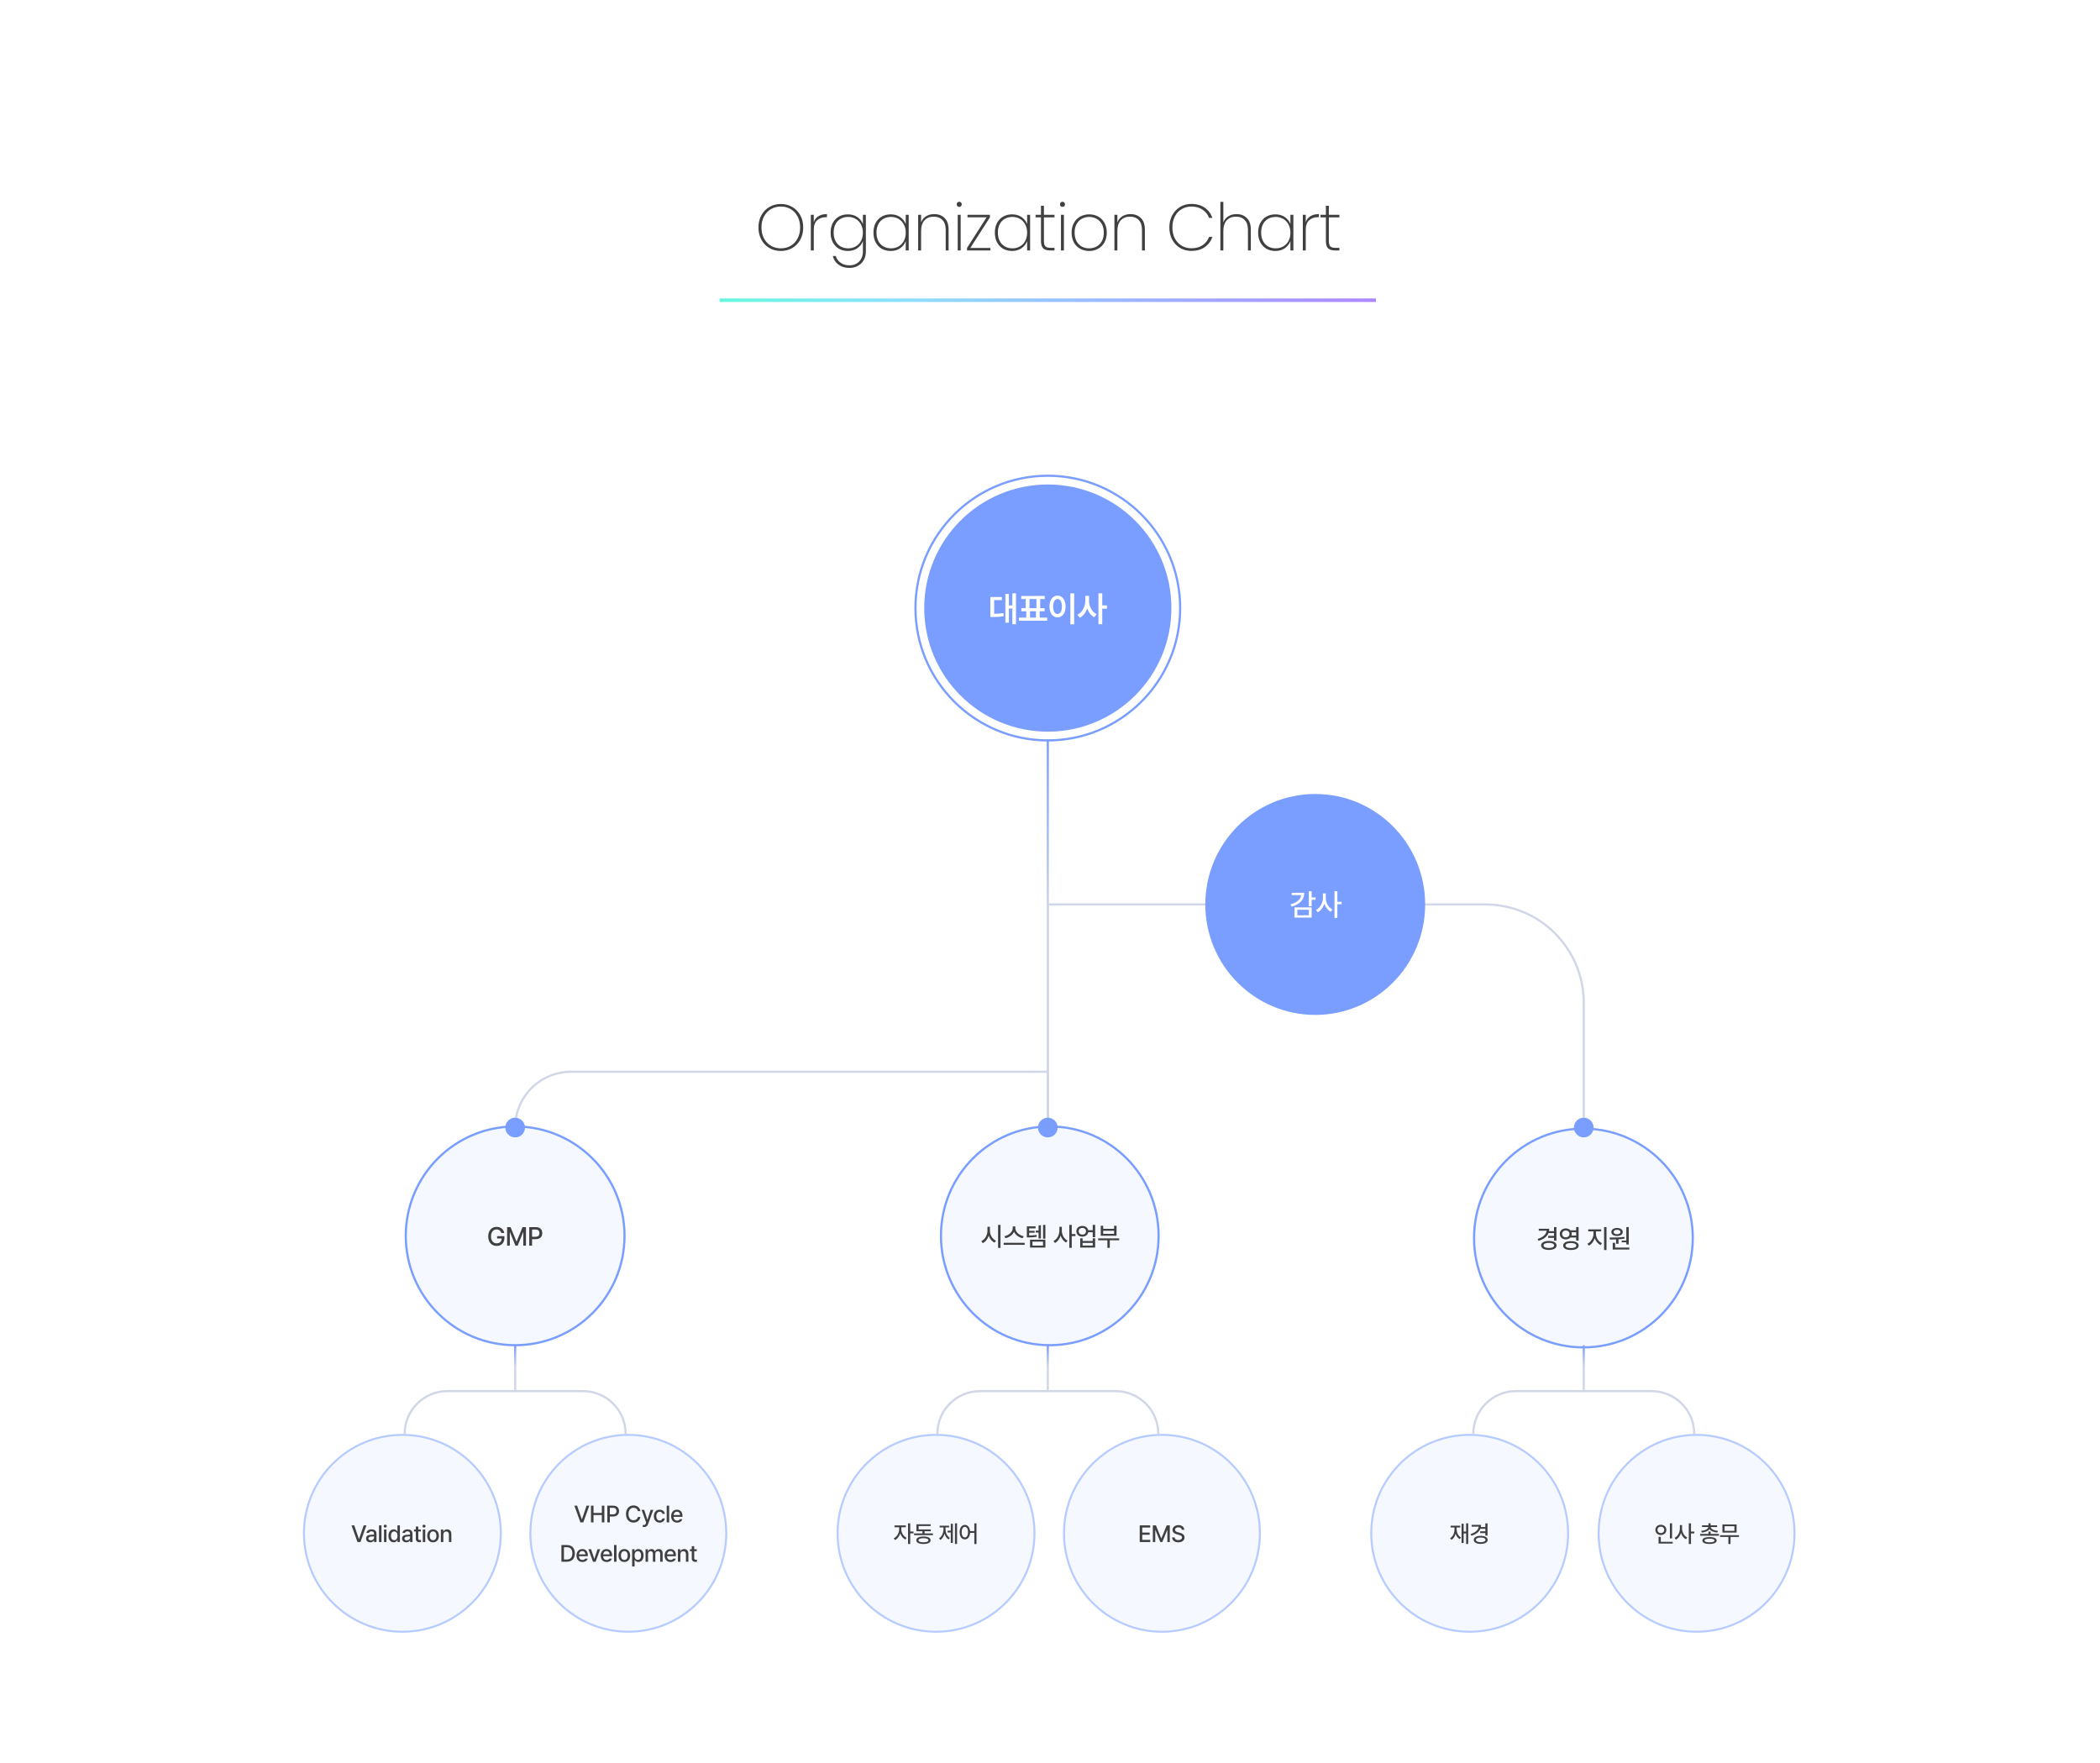 <svg width="1920" height="1612" viewBox="0 0 1920 1612" fill="none" xmlns="http://www.w3.org/2000/svg">
<rect width="1920" height="1612" fill="white"/>
<path d="M471 1272L471 1231" stroke="url(#paint0_linear_21_329)" stroke-width="2" stroke-linecap="round"/>
<circle cx="471" cy="1130" r="100" fill="#F5F8FF" stroke="#799EFF" stroke-width="2"/>
<path d="M458.402 1127.4C457.769 1125.39 456.234 1124.15 453.996 1124.16C451.136 1124.15 448.945 1126.4 448.933 1130.52C448.945 1134.62 451.113 1136.88 454.113 1136.87C456.82 1136.88 458.613 1135.16 458.66 1132.44H454.488V1130.3H461.167V1132.23C461.167 1136.53 458.214 1139.23 454.089 1139.23C449.496 1139.23 446.378 1135.89 446.378 1130.52C446.378 1125.1 449.589 1121.8 453.972 1121.8C457.64 1121.8 460.476 1124.08 461.05 1127.4H458.402ZM463.664 1122.03H466.805L472.172 1135.18H472.383L477.75 1122.03H480.891V1139H478.43V1126.74H478.266L473.297 1138.98H471.258L466.266 1126.72H466.125V1139H463.664V1122.03ZM483.879 1139V1122.03H489.926C493.875 1122.03 495.809 1124.4 495.809 1127.54C495.809 1130.67 493.864 1133.05 489.926 1133.05H486.458V1139H483.879ZM486.458 1130.84H489.668C492.165 1130.86 493.208 1129.45 493.208 1127.54C493.208 1125.62 492.165 1124.25 489.668 1124.23H486.458V1130.84Z" fill="#404040"/>
<ellipse cx="574.45" cy="1402" rx="90.45" ry="90.9" fill="#F5F8FF"/>
<path d="M664 1402C664 1451.71 623.903 1492 574.45 1492C524.997 1492 484.9 1451.71 484.9 1402C484.9 1352.29 524.997 1312 574.45 1312C623.903 1312 664 1352.29 664 1402Z" stroke="#799EFF" stroke-opacity="0.5" stroke-width="1.8"/>
<path d="M527.654 1376.73L531.893 1389.15H532.062L536.302 1376.73H538.812L533.307 1392H530.628L525.143 1376.73H527.654ZM540.321 1392V1376.73H542.641V1383.35H550.235V1376.73H552.555V1392H550.235V1385.33H542.641V1392H540.321ZM555.245 1392V1376.73H560.687C564.242 1376.73 565.982 1378.86 565.982 1381.69C565.982 1384.5 564.231 1386.64 560.687 1386.64H557.565V1392H555.245ZM557.565 1384.66H560.455C562.702 1384.67 563.64 1383.4 563.64 1381.69C563.64 1379.96 562.702 1378.72 560.455 1378.71H557.565V1384.66ZM583.174 1381.71C582.805 1379.73 581.17 1378.64 579.229 1378.65C576.593 1378.64 574.642 1380.66 574.631 1384.36C574.642 1388.09 576.603 1390.09 579.229 1390.08C581.149 1390.09 582.773 1389.02 583.174 1387.06L585.515 1387.09C585.03 1390.1 582.573 1392.21 579.208 1392.21C575.232 1392.21 572.332 1389.25 572.332 1384.36C572.332 1379.48 575.253 1376.52 579.208 1376.52C582.436 1376.52 584.999 1378.43 585.515 1381.71H583.174ZM588.859 1396.3C588.395 1396.29 587.942 1396.28 587.657 1396.24V1394.36C587.91 1394.38 588.353 1394.39 588.669 1394.4C589.365 1394.39 589.946 1394.35 590.483 1392.91L590.758 1392.15L586.56 1380.55H588.965L591.855 1389.43H591.981L594.871 1380.55H597.297L592.572 1393.52C591.907 1395.33 590.747 1396.29 588.859 1396.3ZM603.151 1392.23C599.807 1392.23 597.782 1389.77 597.793 1386.33C597.782 1382.83 599.881 1380.4 603.108 1380.4C605.724 1380.4 607.612 1381.94 607.855 1384.26H605.661C605.429 1383.18 604.574 1382.29 603.151 1382.28C601.294 1382.29 600.05 1383.83 600.05 1386.26C600.05 1388.77 601.263 1390.32 603.151 1390.31C604.427 1390.32 605.376 1389.61 605.661 1388.37H607.855C607.612 1390.6 605.851 1392.23 603.151 1392.23ZM611.81 1376.73V1392H609.553V1376.73H611.81ZM619.056 1392.23C615.681 1392.23 613.603 1389.9 613.614 1386.35C613.603 1382.82 615.713 1380.4 618.909 1380.4C621.514 1380.4 623.992 1382.01 623.992 1386.16V1386.96H615.85C615.913 1389.14 617.2 1390.38 619.077 1390.38C620.353 1390.38 621.187 1389.83 621.566 1389.13H623.844C623.338 1390.99 621.577 1392.23 619.056 1392.23ZM615.86 1385.27H621.777C621.777 1383.53 620.649 1382.24 618.93 1382.25C617.126 1382.24 615.955 1383.66 615.86 1385.27ZM518.245 1428H513.288V1412.73H518.393C522.897 1412.73 525.575 1415.59 525.586 1420.34C525.575 1425.11 522.897 1428 518.245 1428ZM515.609 1425.98H518.119C521.578 1425.96 523.287 1423.95 523.287 1420.34C523.287 1416.75 521.578 1414.75 518.245 1414.75H515.609V1425.98ZM532.516 1428.23C529.141 1428.23 527.063 1425.9 527.074 1422.35C527.063 1418.82 529.172 1416.4 532.368 1416.4C534.973 1416.4 537.452 1418.01 537.452 1422.16V1422.96H529.309C529.373 1425.14 530.659 1426.38 532.537 1426.38C533.813 1426.38 534.646 1425.83 535.026 1425.13H537.304C536.798 1426.99 535.036 1428.23 532.516 1428.23ZM529.32 1421.27H535.237C535.237 1419.53 534.108 1418.24 532.389 1418.25C530.586 1418.24 529.415 1419.66 529.32 1421.27ZM548.727 1416.55L544.571 1428H542.145L537.99 1416.55H540.416L543.306 1425.34H543.411L546.301 1416.55H548.727ZM554.665 1428.23C551.29 1428.23 549.212 1425.9 549.223 1422.35C549.212 1418.82 551.322 1416.4 554.517 1416.4C557.122 1416.4 559.601 1418.01 559.601 1422.16V1422.96H551.459C551.522 1425.14 552.809 1426.38 554.686 1426.38C555.962 1426.38 556.795 1425.83 557.175 1425.13H559.453C558.947 1426.99 557.186 1428.23 554.665 1428.23ZM551.469 1421.27H557.386C557.386 1419.53 556.258 1418.24 554.538 1418.25C552.735 1418.24 551.564 1419.66 551.469 1421.27ZM563.662 1412.73V1428H561.405V1412.73H563.662ZM570.824 1428.23C567.575 1428.23 565.455 1425.87 565.466 1422.33C565.455 1418.76 567.575 1416.4 570.824 1416.4C574.051 1416.4 576.16 1418.76 576.16 1422.33C576.16 1425.87 574.051 1428.23 570.824 1428.23ZM567.723 1422.33C567.723 1424.51 568.725 1426.35 570.824 1426.35C572.891 1426.35 573.882 1424.51 573.882 1422.33C573.882 1420.13 572.891 1418.27 570.824 1418.25C568.725 1418.27 567.723 1420.13 567.723 1422.33ZM577.943 1432.3V1416.55H580.137V1418.4H580.327C580.728 1417.69 581.497 1416.4 583.617 1416.4C586.391 1416.4 588.427 1418.57 588.427 1422.3C588.427 1426 586.412 1428.22 583.639 1428.23C581.561 1428.22 580.738 1426.96 580.327 1426.21H580.2V1432.3H577.943ZM580.158 1422.26C580.158 1424.67 581.213 1426.3 583.132 1426.31C585.115 1426.3 586.149 1424.56 586.149 1422.26C586.149 1420.01 585.147 1418.31 583.132 1418.32C581.192 1418.31 580.158 1419.88 580.158 1422.26ZM590.231 1428V1416.55H592.403V1418.42H592.53C593.015 1417.15 594.144 1416.4 595.652 1416.4C597.181 1416.4 598.246 1417.15 598.732 1418.42H598.858C599.396 1417.19 600.64 1416.4 602.296 1416.4C604.364 1416.4 605.83 1417.7 605.84 1420.32V1428H603.583V1420.53C603.583 1418.98 602.613 1418.34 601.432 1418.34C599.987 1418.34 599.153 1419.33 599.153 1420.7V1428H596.917V1420.41C596.917 1419.15 596.063 1418.34 594.829 1418.34C593.564 1418.34 592.488 1419.39 592.488 1420.93V1428H590.231ZM613.065 1428.23C609.69 1428.23 607.612 1425.9 607.623 1422.35C607.612 1418.82 609.722 1416.4 612.917 1416.4C615.523 1416.4 618.001 1418.01 618.001 1422.16V1422.96H609.859C609.922 1425.14 611.209 1426.38 613.086 1426.38C614.362 1426.38 615.196 1425.83 615.575 1425.13H617.853C617.347 1426.99 615.586 1428.23 613.065 1428.23ZM609.869 1421.27H615.786C615.786 1419.53 614.658 1418.24 612.939 1418.25C611.135 1418.24 609.964 1419.66 609.869 1421.27ZM622.062 1421.21V1428H619.805V1416.55H621.978V1418.42H622.104C622.642 1417.19 623.771 1416.4 625.479 1416.4C627.831 1416.4 629.392 1417.89 629.382 1420.72V1428H627.146V1421C627.135 1419.33 626.239 1418.34 624.72 1418.34C623.169 1418.34 622.062 1419.38 622.062 1421.21ZM637.05 1416.55V1418.34H634.708V1424.63C634.719 1425.92 635.352 1426.15 636.079 1426.16C636.406 1426.16 636.902 1426.13 637.218 1426.1V1428.06C636.912 1428.11 636.427 1428.15 635.805 1428.15C634.044 1428.15 632.451 1427.18 632.472 1425.09V1418.34H630.785V1416.55H632.472V1413.8H634.708V1416.55H637.05Z" fill="#404040"/>
<circle cx="367.9" cy="1402" r="90.9" fill="#F5F8FF"/>
<circle cx="367.9" cy="1402" r="90" stroke="#799EFF" stroke-opacity="0.5" stroke-width="1.8"/>
<path d="M323.882 1394.73L328.121 1407.15H328.29L332.53 1394.73H335.04L329.535 1410H326.856L321.371 1394.73H323.882ZM334.692 1406.77C334.682 1404.16 336.907 1403.48 338.975 1403.33C339.734 1403.29 341.453 1403.2 341.98 1403.18L341.97 1402.26C341.98 1400.96 341.179 1400.21 339.65 1400.21C338.321 1400.21 337.519 1400.82 337.287 1401.67H335.051C335.251 1399.77 337.023 1398.4 339.734 1398.4C341.558 1398.4 344.216 1399.06 344.227 1402.39V1410H342.033V1408.44H341.949C341.506 1409.29 340.451 1410.25 338.553 1410.25C336.38 1410.25 334.682 1409.01 334.692 1406.77ZM336.886 1406.79C336.886 1407.89 337.793 1408.45 339.059 1408.46C340.894 1408.45 341.991 1407.23 341.991 1405.87L341.98 1404.82C341.464 1404.85 339.829 1404.97 339.291 1405C337.814 1405.11 336.886 1405.67 336.886 1406.79ZM348.773 1394.73V1410H346.516V1394.73H348.773ZM351.083 1410V1398.55H353.34V1410H351.083ZM350.788 1395.45C350.798 1394.71 351.442 1394.12 352.222 1394.12C352.992 1394.12 353.636 1394.71 353.636 1395.45C353.636 1396.18 352.992 1396.78 352.222 1396.77C351.442 1396.78 350.798 1396.18 350.788 1395.45ZM359.932 1410.23C357.169 1410.22 355.144 1408 355.144 1404.3C355.144 1400.57 357.201 1398.4 359.953 1398.4C362.084 1398.4 362.854 1399.69 363.265 1400.4H363.371V1394.73H365.628V1410H363.434V1408.21H363.265C362.843 1408.96 362.021 1410.22 359.932 1410.23ZM357.443 1404.26C357.433 1406.56 358.466 1408.3 360.439 1408.31C362.358 1408.3 363.434 1406.67 363.434 1404.26C363.434 1401.88 362.379 1400.31 360.439 1400.32C358.445 1400.31 357.433 1402.01 357.443 1404.26ZM367.6 1406.77C367.59 1404.16 369.815 1403.48 371.882 1403.33C372.642 1403.29 374.361 1403.2 374.888 1403.18L374.878 1402.26C374.888 1400.96 374.087 1400.21 372.557 1400.21C371.229 1400.21 370.427 1400.82 370.195 1401.67H367.959C368.159 1399.77 369.931 1398.4 372.642 1398.4C374.466 1398.4 377.124 1399.06 377.135 1402.39V1410H374.941V1408.44H374.857C374.414 1409.29 373.359 1410.25 371.461 1410.25C369.288 1410.25 367.59 1409.01 367.6 1406.77ZM369.794 1406.79C369.794 1407.89 370.701 1408.45 371.967 1408.46C373.802 1408.45 374.899 1407.23 374.899 1405.87L374.888 1404.82C374.371 1404.85 372.737 1404.97 372.199 1405C370.722 1405.11 369.794 1405.67 369.794 1406.79ZM384.782 1398.55V1400.34H382.44V1406.63C382.451 1407.92 383.084 1408.15 383.811 1408.16C384.138 1408.16 384.634 1408.13 384.95 1408.1V1410.06C384.645 1410.11 384.159 1410.15 383.537 1410.15C381.776 1410.15 380.183 1409.18 380.204 1407.09V1400.34H378.517V1398.55H380.204V1395.8H382.44V1398.55H384.782ZM386.543 1410V1398.55H388.8V1410H386.543ZM386.248 1395.45C386.259 1394.71 386.902 1394.12 387.682 1394.12C388.452 1394.12 389.096 1394.71 389.096 1395.45C389.096 1396.18 388.452 1396.78 387.682 1396.77C386.902 1396.78 386.259 1396.18 386.248 1395.45ZM395.962 1410.23C392.714 1410.23 390.594 1407.87 390.604 1404.33C390.594 1400.76 392.714 1398.4 395.962 1398.4C399.19 1398.4 401.299 1400.76 401.299 1404.33C401.299 1407.87 399.19 1410.23 395.962 1410.23ZM392.861 1404.33C392.861 1406.51 393.863 1408.35 395.962 1408.35C398.029 1408.35 399.021 1406.51 399.021 1404.33C399.021 1402.13 398.029 1400.27 395.962 1400.25C393.863 1400.27 392.861 1402.13 392.861 1404.33ZM405.339 1403.21V1410H403.082V1398.55H405.254V1400.42H405.381C405.919 1399.19 407.047 1398.4 408.756 1398.4C411.108 1398.4 412.669 1399.89 412.658 1402.72V1410H410.422V1403C410.412 1401.33 409.515 1400.34 407.997 1400.34C406.446 1400.34 405.339 1401.38 405.339 1403.21Z" fill="#404040"/>
<path d="M1059.3 1130C1059.3 1185.23 1014.75 1230 959.8 1230C904.852 1230 860.3 1185.23 860.3 1130C860.3 1074.77 904.852 1030 959.8 1030C1014.75 1030 1059.3 1074.77 1059.3 1130Z" fill="#F5F8FF" stroke="#799EFF" stroke-width="2"/>
<path d="M905.068 1125.34C905.044 1129.17 907.365 1133.04 910.623 1134.48L909.287 1136.23C906.873 1135.09 904.962 1132.73 903.978 1129.86C903.005 1132.94 901.072 1135.47 898.552 1136.7L897.193 1134.83C900.498 1133.36 902.818 1129.34 902.818 1125.34V1121.75H905.068V1125.34ZM912.521 1141.04V1119.99H914.748V1141.04H912.521ZM928.283 1122.97C928.283 1126.39 931.928 1129.62 935.971 1130.35L934.939 1132.2C931.576 1131.48 928.494 1129.27 927.135 1126.32C925.752 1129.26 922.67 1131.45 919.307 1132.2L918.322 1130.35C922.307 1129.6 925.928 1126.39 925.939 1122.97V1121.38H928.283V1122.97ZM917.619 1138.23V1136.38H936.838V1138.23H917.619ZM946.811 1121.33V1123.16H940.952V1125.43H945.991V1127.16H940.952V1129.67C943.729 1129.65 945.545 1129.54 947.702 1129.16L947.913 1130.91C945.499 1131.37 943.495 1131.45 940.178 1131.45H938.819V1121.33H946.811ZM941.749 1140.73V1133.54H955.788V1140.73H941.749ZM943.975 1138.93H953.608V1135.3H943.975V1138.93ZM946.952 1127V1125.2H949.553V1120.34H951.663V1132.44H949.553V1127H946.952ZM953.678 1132.6V1119.99H955.788V1132.6H953.678ZM970.812 1125.34C970.789 1129.05 972.957 1132.86 976.085 1134.38L974.703 1136.16C972.417 1134.97 970.648 1132.62 969.722 1129.82C968.785 1132.8 966.945 1135.32 964.554 1136.56L963.171 1134.76C966.394 1133.21 968.574 1129.18 968.585 1125.34V1121.75H970.812V1125.34ZM977.656 1140.99V1119.99H979.882V1128.36H983.257V1130.26H979.882V1140.99H977.656ZM989.598 1120.95C992.363 1120.93 994.508 1122.54 994.965 1124.89H999.066V1119.99H1001.29V1131.27H999.066V1126.72H994.977C994.543 1129.13 992.387 1130.75 989.598 1130.75C986.387 1130.75 984.078 1128.72 984.09 1125.83C984.078 1122.97 986.387 1120.93 989.598 1120.95ZM986.223 1125.83C986.211 1127.62 987.617 1128.88 989.598 1128.88C991.543 1128.88 992.926 1127.62 992.926 1125.83C992.926 1124.02 991.543 1122.79 989.598 1122.8C987.617 1122.79 986.211 1124.02 986.223 1125.83ZM987.605 1140.73V1132.27H989.809V1134.71H999.066V1132.27H1001.29V1140.73H987.605ZM989.809 1138.91H999.066V1136.47H989.809V1138.91ZM1023.24 1132.34V1134.1H1014.66V1140.99H1012.48V1134.1H1004.02V1132.34H1023.24ZM1006.41 1129.95V1120.84H1008.62V1123.58H1018.6V1120.84H1020.83V1129.95H1006.41ZM1008.62 1128.17H1018.6V1125.36H1008.62V1128.17Z" fill="#404040"/>
<ellipse cx="1062.35" cy="1402" rx="90.45" ry="90.9" fill="#F5F8FF"/>
<path d="M1151.9 1402C1151.9 1451.71 1111.8 1492 1062.35 1492C1012.9 1492 972.8 1451.71 972.8 1402C972.8 1352.29 1012.9 1312 1062.35 1312C1111.8 1312 1151.9 1352.29 1151.9 1402Z" stroke="#799EFF" stroke-opacity="0.5" stroke-width="1.8"/>
<path d="M1042.03 1410V1394.73H1051.61V1396.73H1044.35V1401.35H1051.1V1403.33H1044.35V1408H1051.69V1410H1042.03ZM1054.03 1394.73H1056.85L1061.68 1406.56H1061.87L1066.7 1394.73H1069.53V1410H1067.31V1398.97H1067.17L1062.7 1409.98H1060.86L1056.37 1398.95H1056.24V1410H1054.03V1394.73ZM1080.53 1398.76C1080.38 1397.33 1079.14 1396.52 1077.39 1396.52C1075.52 1396.52 1074.34 1397.48 1074.33 1398.78C1074.33 1400.22 1075.9 1400.79 1077.11 1401.08L1078.59 1401.48C1080.54 1401.95 1082.99 1403.02 1083 1405.78C1082.99 1408.37 1080.93 1410.25 1077.32 1410.25C1073.91 1410.25 1071.76 1408.54 1071.61 1405.76H1073.93C1074.07 1407.43 1075.54 1408.22 1077.32 1408.23C1079.28 1408.22 1080.69 1407.24 1080.7 1405.74C1080.69 1404.41 1079.42 1403.87 1077.81 1403.44L1076 1402.95C1073.54 1402.28 1072.02 1401.04 1072.01 1398.9C1072.02 1396.27 1074.36 1394.52 1077.45 1394.52C1080.55 1394.52 1082.71 1396.29 1082.79 1398.76H1080.53Z" fill="#404040"/>
<circle cx="855.8" cy="1402" r="90.9" fill="#F5F8FF"/>
<circle cx="855.8" cy="1402" r="90" stroke="#799EFF" stroke-opacity="0.5" stroke-width="1.8"/>
<path d="M824.069 1398.46C824.058 1401.45 826.03 1404.78 828.899 1406.14L827.76 1407.7C825.64 1406.69 823.953 1404.56 823.098 1402.09C822.233 1404.78 820.462 1407.11 818.31 1408.19L817.129 1406.6C819.997 1405.22 822.075 1401.66 822.086 1398.46V1396.46H817.825V1394.79H828.182V1396.46H824.069V1398.46ZM830.207 1411.79V1392.89H832.211V1400.38H835.248V1402.07H832.211V1411.79H830.207ZM852.978 1402.09V1403.69H835.723V1402.09H843.38V1400.09H837.875V1393.76H850.848V1395.34H839.858V1398.48H850.974V1400.09H845.321V1402.09H852.978ZM837.769 1408.35C837.769 1406.16 840.227 1404.93 844.33 1404.92C848.401 1404.93 850.837 1406.16 850.848 1408.35C850.837 1410.55 848.401 1411.78 844.33 1411.79C840.227 1411.78 837.769 1410.55 837.769 1408.35ZM839.794 1408.35C839.784 1409.57 841.44 1410.23 844.33 1410.21C847.177 1410.23 848.844 1409.57 848.844 1408.35C848.844 1407.16 847.177 1406.48 844.33 1406.48C841.44 1406.48 839.784 1407.16 839.794 1408.35ZM875.022 1392.89V1411.79H873.102V1392.89H875.022ZM858.526 1406.58C861.205 1404.97 862.566 1401.53 862.576 1398.17V1396.65H859.096V1395.02H867.744V1396.65H864.496V1398.17C864.496 1401.39 865.804 1404.63 868.462 1406.16L867.259 1407.64C865.456 1406.56 864.222 1404.63 863.557 1402.35C862.882 1404.82 861.596 1406.93 859.75 1408.08L858.526 1406.58ZM866.352 1401.23V1399.58H869.284V1393.29H871.183V1410.84H869.284V1401.23H866.352ZM882.162 1394.31C884.736 1394.32 886.603 1396.49 886.909 1399.98H890.811V1392.89H892.794V1411.84H890.811V1401.6H886.93C886.708 1405.3 884.799 1407.58 882.162 1407.57C879.346 1407.58 877.353 1405.01 877.374 1400.93C877.353 1396.89 879.346 1394.32 882.162 1394.31ZM879.273 1400.93C879.283 1403.94 880.454 1405.78 882.162 1405.78C883.871 1405.78 885.042 1403.94 885.052 1400.93C885.042 1397.97 883.871 1396.11 882.162 1396.1C880.454 1396.11 879.283 1397.97 879.273 1400.93Z" fill="#404040"/>
<ellipse cx="1551.15" cy="1402" rx="90.45" ry="90.9" fill="#F5F8FF"/>
<path d="M1640.7 1402C1640.7 1451.71 1600.6 1492 1551.15 1492C1501.7 1492 1461.6 1451.71 1461.6 1402C1461.6 1352.29 1501.7 1312 1551.15 1312C1600.6 1312 1640.7 1352.29 1640.7 1402Z" stroke="#799EFF" stroke-opacity="0.5" stroke-width="1.8"/>
<path d="M1528.76 1392.91V1406.65H1526.76V1392.91H1528.76ZM1513.47 1398.86C1513.48 1396.13 1515.65 1394.19 1518.51 1394.18C1521.36 1394.19 1523.53 1396.13 1523.53 1398.86C1523.53 1401.64 1521.36 1403.57 1518.51 1403.57C1515.65 1403.57 1513.48 1401.64 1513.47 1398.86ZM1515.43 1398.86C1515.42 1400.64 1516.75 1401.82 1518.51 1401.82C1520.24 1401.82 1521.57 1400.64 1521.57 1398.86C1521.57 1397.12 1520.24 1395.93 1518.51 1395.93C1516.75 1395.93 1515.42 1397.12 1515.43 1398.86ZM1516.4 1411.39V1405.25H1518.42V1409.77H1529.33V1411.39H1516.4ZM1537.88 1397.7C1537.86 1401.05 1539.81 1404.47 1542.63 1405.84L1541.38 1407.45C1539.33 1406.37 1537.74 1404.26 1536.9 1401.74C1536.06 1404.42 1534.4 1406.69 1532.25 1407.81L1531.01 1406.18C1533.91 1404.79 1535.87 1401.16 1535.88 1397.7V1394.48H1537.88V1397.7ZM1544.04 1411.79V1392.89H1546.05V1400.42H1549.08V1402.13H1546.05V1411.79H1544.04ZM1571.63 1402.58V1404.2H1554.4V1402.58H1562.02V1400.4H1564V1402.58H1571.63ZM1555.31 1399.79C1559.05 1399.48 1561.65 1398.11 1561.89 1396.29H1556.13V1394.69H1562.02V1392.87H1564V1394.69H1569.9V1396.29H1564.12C1564.35 1398.11 1566.95 1399.48 1570.71 1399.79L1570.09 1401.33C1566.82 1401.02 1564.18 1399.93 1563.01 1398.17C1561.83 1399.93 1559.19 1401.02 1555.94 1401.33L1555.31 1399.79ZM1556.45 1408.61C1556.45 1406.56 1558.87 1405.44 1563.01 1405.44C1567.12 1405.44 1569.51 1406.56 1569.52 1408.61C1569.51 1410.65 1567.12 1411.76 1563.01 1411.75C1558.87 1411.76 1556.45 1410.65 1556.45 1408.61ZM1558.47 1408.61C1558.46 1409.68 1560.09 1410.25 1563.01 1410.23C1565.89 1410.25 1567.52 1409.68 1567.52 1408.61C1567.52 1407.53 1565.89 1406.94 1563.01 1406.94C1560.09 1406.94 1558.46 1407.53 1558.47 1408.61ZM1589.91 1403.74V1405.36H1582.19V1411.77H1580.23V1405.36H1572.62V1403.74H1589.91ZM1574.79 1401.33V1393.91H1587.74V1401.33H1574.79ZM1576.75 1399.77H1585.74V1395.51H1576.75V1399.77Z" fill="#404040"/>
<circle cx="1343.7" cy="1402" r="90.9" fill="#F5F8FF"/>
<circle cx="1343.7" cy="1402" r="90" stroke="#799EFF" stroke-opacity="0.5" stroke-width="1.8"/>
<path d="M1342.37 1392.89V1411.79H1340.45V1402.09H1338.19V1410.86H1336.3V1393.25H1338.19V1400.4H1340.45V1392.89H1342.37ZM1325.79 1406.46C1328.55 1404.91 1329.84 1401.65 1329.84 1397.89V1396.67H1326.3V1395.04H1335.07V1396.67H1331.78V1397.89C1331.78 1401.29 1333.06 1404.37 1335.81 1405.78L1334.63 1407.32C1332.77 1406.31 1331.53 1404.55 1330.85 1402.37C1330.21 1404.85 1328.97 1406.84 1327.04 1407.98L1325.79 1406.46ZM1360.04 1392.91V1404.09H1358.03V1401.79H1353.27V1400.15H1358.03V1397.85H1353.47C1352.24 1400.89 1349.41 1403.03 1345.31 1404.2L1344.51 1402.64C1348.98 1401.36 1351.6 1398.96 1351.96 1395.91H1345.48V1394.26H1354.13C1354.13 1394.96 1354.06 1395.64 1353.93 1396.27H1358.03V1392.91H1360.04ZM1347.44 1408C1347.44 1405.71 1349.93 1404.32 1353.81 1404.3C1357.64 1404.32 1360.15 1405.71 1360.16 1408C1360.15 1410.3 1357.64 1411.71 1353.81 1411.71C1349.93 1411.71 1347.44 1410.3 1347.44 1408ZM1349.43 1408C1349.43 1409.33 1351.11 1410.09 1353.81 1410.11C1356.46 1410.09 1358.15 1409.33 1358.16 1408C1358.15 1406.65 1356.46 1405.88 1353.81 1405.89C1351.11 1405.88 1349.43 1406.65 1349.43 1408Z" fill="#404040"/>
<circle cx="1447.7" cy="1132" r="100" fill="#F5F8FF" stroke="#799EFF" stroke-width="2"/>
<path d="M1423.03 1122.02V1134.44H1420.8V1131.88H1415.5V1130.05H1420.8V1127.5H1415.73C1414.37 1130.88 1411.21 1133.25 1406.67 1134.55L1405.78 1132.82C1410.75 1131.4 1413.65 1128.73 1414.05 1125.34H1406.86V1123.52H1416.46C1416.46 1124.29 1416.38 1125.04 1416.24 1125.74H1420.8V1122.02H1423.03ZM1409.03 1138.77C1409.03 1136.23 1411.8 1134.68 1416.11 1134.67C1420.37 1134.68 1423.16 1136.23 1423.17 1138.77C1423.16 1141.33 1420.37 1142.9 1416.11 1142.9C1411.8 1142.9 1409.03 1141.33 1409.03 1138.77ZM1411.24 1138.77C1411.24 1140.25 1413.11 1141.11 1416.11 1141.12C1419.05 1141.11 1420.93 1140.25 1420.94 1138.77C1420.93 1137.27 1419.05 1136.42 1416.11 1136.43C1413.11 1136.42 1411.24 1137.27 1411.24 1138.77ZM1431.59 1123.21C1433.34 1123.2 1434.83 1123.86 1435.81 1124.95H1441.06V1121.99H1443.29V1134.39H1441.06V1131.55H1435.8C1434.82 1132.63 1433.33 1133.28 1431.59 1133.27C1428.43 1133.28 1426.07 1131.18 1426.09 1128.25C1426.07 1125.29 1428.43 1123.2 1431.59 1123.21ZM1428.22 1128.25C1428.21 1130.09 1429.63 1131.39 1431.59 1131.37C1433.5 1131.39 1434.92 1130.09 1434.92 1128.25C1434.92 1126.36 1433.5 1125.11 1431.59 1125.13C1429.63 1125.11 1428.21 1126.36 1428.22 1128.25ZM1429.16 1138.91C1429.14 1136.35 1431.86 1134.85 1436.26 1134.86C1440.63 1134.85 1443.35 1136.35 1443.36 1138.91C1443.35 1141.47 1440.63 1142.96 1436.26 1142.95C1431.86 1142.96 1429.14 1141.47 1429.16 1138.91ZM1431.34 1138.91C1431.32 1140.36 1433.18 1141.2 1436.26 1141.19C1439.34 1141.2 1441.18 1140.36 1441.18 1138.91C1441.18 1137.41 1439.34 1136.58 1436.26 1136.57C1433.18 1136.58 1431.32 1137.41 1431.34 1138.91ZM1436.83 1126.73C1436.97 1127.2 1437.05 1127.71 1437.05 1128.25C1437.05 1128.77 1436.97 1129.27 1436.83 1129.73H1441.06V1126.73H1436.83ZM1459.16 1128.18C1459.15 1131.7 1461.45 1135.33 1464.69 1136.71L1463.47 1138.45C1461 1137.36 1459.03 1135.04 1458.06 1132.23C1457.08 1135.23 1455.11 1137.79 1452.67 1138.98L1451.38 1137.23C1454.54 1135.74 1456.88 1131.8 1456.91 1128.18V1125.95H1452.1V1124.1H1463.94V1125.95H1459.16V1128.18ZM1466.59 1142.99V1121.99H1468.81V1142.99H1466.59ZM1489.15 1122.02V1137.93H1486.92V1135.91H1482.7V1134.34H1486.92V1122.02H1489.15ZM1471.59 1131.6C1475.47 1131.57 1480.71 1131.53 1485.19 1130.97L1485.33 1132.56C1483.53 1132.87 1481.65 1133.05 1479.79 1133.18V1137.27H1477.57V1133.3C1475.53 1133.38 1473.57 1133.38 1471.87 1133.38L1471.59 1131.6ZM1473.23 1126.52C1473.22 1124.29 1475.34 1122.81 1478.46 1122.81C1481.53 1122.81 1483.66 1124.29 1483.66 1126.52C1483.66 1128.75 1481.53 1130.17 1478.46 1130.17C1475.35 1130.17 1473.22 1128.75 1473.23 1126.52ZM1474.5 1142.55V1136.38H1476.7V1140.74H1489.66V1142.55H1474.5ZM1475.34 1126.52C1475.33 1127.76 1476.6 1128.53 1478.46 1128.53C1480.25 1128.53 1481.54 1127.76 1481.55 1126.52C1481.54 1125.26 1480.25 1124.45 1478.46 1124.48C1476.6 1124.45 1475.33 1125.26 1475.34 1126.52Z" fill="#404040"/>
<path d="M958 1029L958 677" stroke="url(#paint1_linear_21_329)" stroke-width="2" stroke-linecap="round"/>
<path d="M471 1031V1031C471 1002.83 493.833 980 522 980H958V1031" stroke="#D1D7E7" stroke-width="2"/>
<path d="M370 1311V1311C370 1289.46 387.461 1272 409 1272H533C554.539 1272 572 1289.46 572 1311V1311" stroke="#D1D7E7" stroke-width="2"/>
<path d="M958 1272L958 1231" stroke="url(#paint2_linear_21_329)" stroke-width="2" stroke-linecap="round"/>
<path d="M857 1311V1311C857 1289.46 874.461 1272 896 1272H1020C1041.54 1272 1059 1289.46 1059 1311V1311" stroke="#D1D7E7" stroke-width="2"/>
<path d="M1448 1272L1448 1231" stroke="url(#paint3_linear_21_329)" stroke-width="2" stroke-linecap="round"/>
<path d="M1347 1311V1311C1347 1289.46 1364.46 1272 1386 1272H1510C1531.54 1272 1549 1289.46 1549 1311V1311" stroke="#D1D7E7" stroke-width="2"/>
<path d="M958 1029V827H1358C1407.71 827 1448 867.294 1448 917V1029" stroke="#D1D7E7" stroke-width="2"/>
<circle cx="9" cy="9" r="9" transform="matrix(1 0 0 -1 949 1040)" fill="#799EFF"/>
<circle cx="9" cy="9" r="9" transform="matrix(1 0 0 -1 1439 1040)" fill="#799EFF"/>
<circle cx="9" cy="9" r="9" transform="matrix(1 0 0 -1 462 1040)" fill="#799EFF"/>
<circle cx="958" cy="556" r="113" fill="#799EFF"/>
<circle cx="958" cy="556" r="121" stroke="#799EFF" stroke-width="2"/>
<path d="M928.897 542.531V570.781H925.585V556.375H922.397V569.344H919.21V543.062H922.397V553.594H925.585V542.531H928.897ZM905.46 564.188V545.875H916.022V548.688H908.96V561.25C912.022 561.219 914.554 561.062 917.429 560.531L917.679 563.375C914.257 564.062 911.304 564.156 907.366 564.188H905.46ZM957.414 564.719V567.531H931.601V564.719H938.289V558.906H933.82V556.094H937.789V547.719H933.726V544.938H955.164V547.719H951.039V556.094H955.07V558.906H950.601V564.719H957.414ZM941.257 556.094H947.601V547.719H941.257V556.094ZM941.757 564.719H947.132V558.906H941.757V564.719ZM982.118 542.531V570.812H978.618V542.531H982.118ZM959.524 554.562C959.508 548.469 962.618 544.594 966.899 544.594C971.133 544.594 974.258 548.469 974.274 554.562C974.258 560.703 971.133 564.562 966.899 564.562C962.618 564.562 959.508 560.703 959.524 554.562ZM962.868 554.562C962.868 558.906 964.508 561.422 966.899 561.438C969.274 561.422 970.899 558.906 970.899 554.562C970.899 550.25 969.274 547.719 966.899 547.719C964.508 547.719 962.868 550.25 962.868 554.562ZM995.728 549.312C995.696 554.359 998.228 559.453 1002.6 561.562L1000.48 564.344C997.415 562.797 995.212 559.812 994.009 556.219C992.774 560.062 990.462 563.25 987.228 564.875L985.103 562.094C989.649 559.938 992.243 554.531 992.259 549.312V544.812H995.728V549.312ZM1004.29 570.781V542.531H1007.76V553.594H1012.1V556.562H1007.76V570.781H1004.29Z" fill="white"/>
<ellipse cx="1202.5" cy="827" rx="100.5" ry="101" fill="#799EFF"/>
<path d="M1199.23 814.824V820.594H1202.79V822.754H1199.23V828.66H1196.64V814.824H1199.23ZM1179.87 826.938C1185.74 825.393 1189.18 822.316 1189.66 818.488H1181.02V816.355H1192.48C1192.47 822.631 1188.21 827.047 1180.91 829.016L1179.87 826.938ZM1183.54 838.996V829.699H1199.23V838.996H1183.54ZM1186.14 836.918H1196.66V831.859H1186.14V836.918ZM1212.13 821.059C1212.1 825.393 1214.63 829.836 1218.28 831.613L1216.67 833.691C1214 832.297 1211.93 829.562 1210.85 826.295C1209.76 829.768 1207.61 832.707 1204.83 834.156L1203.21 832.051C1206.97 830.246 1209.51 825.543 1209.53 821.059V816.875H1212.13V821.059ZM1220.11 839.324V814.824H1222.71V824.586H1226.65V826.801H1222.71V839.324H1220.11Z" fill="white"/>
<path d="M713.904 229.48C710.024 229.48 706.524 228.58 703.404 226.78C700.284 224.94 697.844 222.38 696.084 219.1C694.324 215.82 693.444 212.12 693.444 208C693.444 203.84 694.324 200.14 696.084 196.9C697.844 193.62 700.284 191.08 703.404 189.28C706.524 187.44 710.024 186.52 713.904 186.52C717.784 186.52 721.284 187.44 724.404 189.28C727.524 191.08 729.964 193.62 731.724 196.9C733.484 200.14 734.364 203.84 734.364 208C734.364 212.12 733.484 215.82 731.724 219.1C729.964 222.38 727.524 224.94 724.404 226.78C721.284 228.58 717.784 229.48 713.904 229.48ZM713.904 227.08C717.224 227.08 720.224 226.3 722.904 224.74C725.584 223.18 727.684 220.96 729.204 218.08C730.764 215.2 731.544 211.84 731.544 208C731.544 204.12 730.764 200.74 729.204 197.86C727.684 194.98 725.584 192.76 722.904 191.2C720.224 189.64 717.224 188.86 713.904 188.86C710.584 188.86 707.584 189.64 704.904 191.2C702.224 192.76 700.104 194.98 698.544 197.86C696.984 200.74 696.204 204.12 696.204 208C696.204 211.84 696.984 215.2 698.544 218.08C700.104 220.96 702.224 223.18 704.904 224.74C707.584 226.3 710.584 227.08 713.904 227.08ZM744.026 203.14C744.826 200.74 746.246 198.92 748.286 197.68C750.326 196.4 752.926 195.76 756.086 195.76V198.58H755.186C751.986 198.58 749.326 199.5 747.206 201.34C745.086 203.14 744.026 206.1 744.026 210.22V229H741.326V196.42H744.026V203.14ZM775.143 196C778.583 196 781.503 196.84 783.903 198.52C786.303 200.16 787.983 202.28 788.943 204.88V196.42H791.643V230.02C791.643 233.02 790.983 235.64 789.663 237.88C788.343 240.16 786.563 241.9 784.323 243.1C782.083 244.34 779.583 244.96 776.823 244.96C772.743 244.96 769.363 243.98 766.683 242.02C764.003 240.06 762.243 237.42 761.403 234.1H764.103C764.903 236.7 766.403 238.76 768.603 240.28C770.803 241.84 773.543 242.62 776.823 242.62C779.103 242.62 781.163 242.1 783.003 241.06C784.843 240.06 786.283 238.6 787.323 236.68C788.403 234.8 788.943 232.58 788.943 230.02V220.48C787.983 223.08 786.283 225.24 783.843 226.96C781.443 228.64 778.543 229.48 775.143 229.48C772.103 229.48 769.383 228.8 766.983 227.44C764.623 226.04 762.763 224.08 761.403 221.56C760.083 219 759.423 216.04 759.423 212.68C759.423 209.32 760.083 206.38 761.403 203.86C762.763 201.34 764.623 199.4 766.983 198.04C769.383 196.68 772.103 196 775.143 196ZM788.943 212.68C788.943 209.84 788.343 207.34 787.143 205.18C785.983 202.98 784.383 201.3 782.343 200.14C780.303 198.94 778.023 198.34 775.503 198.34C772.863 198.34 770.543 198.92 768.543 200.08C766.543 201.2 764.983 202.84 763.863 205C762.743 207.16 762.183 209.72 762.183 212.68C762.183 215.64 762.743 218.2 763.863 220.36C764.983 222.52 766.543 224.18 768.543 225.34C770.583 226.5 772.903 227.08 775.503 227.08C778.023 227.08 780.303 226.5 782.343 225.34C784.423 224.14 786.043 222.46 787.203 220.3C788.363 218.1 788.943 215.56 788.943 212.68ZM798.594 212.68C798.594 209.32 799.254 206.38 800.574 203.86C801.934 201.34 803.794 199.4 806.154 198.04C808.554 196.68 811.274 196 814.314 196C817.754 196 820.674 196.84 823.074 198.52C825.474 200.2 827.154 202.34 828.114 204.94V196.42H830.814V229H828.114V220.42C827.154 223.06 825.454 225.24 823.014 226.96C820.614 228.64 817.714 229.48 814.314 229.48C811.274 229.48 808.554 228.8 806.154 227.44C803.794 226.04 801.934 224.08 800.574 221.56C799.254 219 798.594 216.04 798.594 212.68ZM828.114 212.68C828.114 209.84 827.514 207.34 826.314 205.18C825.154 202.98 823.554 201.3 821.514 200.14C819.474 198.94 817.194 198.34 814.674 198.34C812.034 198.34 809.714 198.92 807.714 200.08C805.714 201.2 804.154 202.84 803.034 205C801.914 207.16 801.354 209.72 801.354 212.68C801.354 215.64 801.914 218.2 803.034 220.36C804.154 222.52 805.714 224.18 807.714 225.34C809.754 226.5 812.074 227.08 814.674 227.08C817.194 227.08 819.474 226.5 821.514 225.34C823.594 224.14 825.214 222.46 826.374 220.3C827.534 218.1 828.114 215.56 828.114 212.68ZM854.145 195.76C858.025 195.76 861.185 196.96 863.625 199.36C866.065 201.72 867.285 205.24 867.285 209.92V229H864.645V210.1C864.645 206.22 863.665 203.26 861.705 201.22C859.745 199.14 857.085 198.1 853.725 198.1C850.205 198.1 847.385 199.22 845.265 201.46C843.185 203.7 842.145 207.02 842.145 211.42V229H839.445V196.42H842.145V203.32C843.065 200.88 844.585 199.02 846.705 197.74C848.865 196.42 851.345 195.76 854.145 195.76ZM877.008 189.16C876.368 189.16 875.828 188.96 875.388 188.56C874.948 188.12 874.728 187.54 874.728 186.82C874.728 186.14 874.948 185.58 875.388 185.14C875.828 184.7 876.368 184.48 877.008 184.48C877.648 184.48 878.188 184.7 878.628 185.14C879.068 185.58 879.288 186.14 879.288 186.82C879.288 187.54 879.068 188.12 878.628 188.56C878.188 188.96 877.648 189.16 877.008 189.16ZM878.328 196.42V229H875.628V196.42H878.328ZM887.145 226.72H905.505V229H884.145V226.72L902.025 198.7H884.565V196.42H905.085V198.7L887.145 226.72ZM909.575 212.68C909.575 209.32 910.235 206.38 911.555 203.86C912.915 201.34 914.775 199.4 917.135 198.04C919.535 196.68 922.255 196 925.295 196C928.735 196 931.655 196.84 934.055 198.52C936.455 200.2 938.135 202.34 939.095 204.94V196.42H941.795V229H939.095V220.42C938.135 223.06 936.435 225.24 933.995 226.96C931.595 228.64 928.695 229.48 925.295 229.48C922.255 229.48 919.535 228.8 917.135 227.44C914.775 226.04 912.915 224.08 911.555 221.56C910.235 219 909.575 216.04 909.575 212.68ZM939.095 212.68C939.095 209.84 938.495 207.34 937.295 205.18C936.135 202.98 934.535 201.3 932.495 200.14C930.455 198.94 928.175 198.34 925.655 198.34C923.015 198.34 920.695 198.92 918.695 200.08C916.695 201.2 915.135 202.84 914.015 205C912.895 207.16 912.335 209.72 912.335 212.68C912.335 215.64 912.895 218.2 914.015 220.36C915.135 222.52 916.695 224.18 918.695 225.34C920.735 226.5 923.055 227.08 925.655 227.08C928.175 227.08 930.455 226.5 932.495 225.34C934.575 224.14 936.195 222.46 937.355 220.3C938.515 218.1 939.095 215.56 939.095 212.68ZM954.446 198.76V220.3C954.446 222.7 954.886 224.36 955.766 225.28C956.646 226.16 958.206 226.6 960.446 226.6H964.106V229H960.026C957.186 229 955.086 228.34 953.726 227.02C952.406 225.66 951.746 223.42 951.746 220.3V198.76H946.826V196.42H951.746V188.14H954.446V196.42H964.106V198.76H954.446ZM971.407 189.16C970.767 189.16 970.227 188.96 969.787 188.56C969.347 188.12 969.127 187.54 969.127 186.82C969.127 186.14 969.347 185.58 969.787 185.14C970.227 184.7 970.767 184.48 971.407 184.48C972.047 184.48 972.587 184.7 973.027 185.14C973.467 185.58 973.687 186.14 973.687 186.82C973.687 187.54 973.467 188.12 973.027 188.56C972.587 188.96 972.047 189.16 971.407 189.16ZM972.727 196.42V229H970.027V196.42H972.727ZM995.765 229.48C992.725 229.48 989.985 228.8 987.545 227.44C985.105 226.08 983.185 224.14 981.785 221.62C980.425 219.06 979.745 216.08 979.745 212.68C979.745 209.32 980.445 206.38 981.845 203.86C983.245 201.3 985.165 199.36 987.605 198.04C990.085 196.68 992.845 196 995.885 196C998.925 196 1001.66 196.68 1004.1 198.04C1006.54 199.36 1008.44 201.28 1009.8 203.8C1011.2 206.32 1011.9 209.28 1011.9 212.68C1011.9 216.08 1011.2 219.06 1009.8 221.62C1008.4 224.14 1006.46 226.08 1003.98 227.44C1001.54 228.8 998.805 229.48 995.765 229.48ZM995.765 227.08C998.125 227.08 1000.32 226.56 1002.36 225.52C1004.44 224.44 1006.1 222.82 1007.34 220.66C1008.58 218.5 1009.2 215.84 1009.2 212.68C1009.2 209.56 1008.58 206.92 1007.34 204.76C1006.1 202.6 1004.46 201 1002.42 199.96C1000.38 198.88 998.185 198.34 995.825 198.34C993.465 198.34 991.265 198.88 989.225 199.96C987.225 201 985.605 202.6 984.365 204.76C983.125 206.92 982.505 209.56 982.505 212.68C982.505 215.84 983.105 218.5 984.305 220.66C985.545 222.82 987.165 224.44 989.165 225.52C991.205 226.56 993.405 227.08 995.765 227.08ZM1033.6 195.76C1037.48 195.76 1040.64 196.96 1043.08 199.36C1045.52 201.72 1046.74 205.24 1046.74 209.92V229H1044.1V210.1C1044.1 206.22 1043.12 203.26 1041.16 201.22C1039.2 199.14 1036.54 198.1 1033.18 198.1C1029.66 198.1 1026.84 199.22 1024.72 201.46C1022.64 203.7 1021.6 207.02 1021.6 211.42V229H1018.9V196.42H1021.6V203.32C1022.52 200.88 1024.04 199.02 1026.16 197.74C1028.32 196.42 1030.8 195.76 1033.6 195.76ZM1069.13 208C1069.13 203.84 1069.99 200.14 1071.71 196.9C1073.47 193.62 1075.87 191.06 1078.91 189.22C1081.99 187.38 1085.43 186.46 1089.23 186.46C1094.03 186.46 1098.07 187.58 1101.35 189.82C1104.63 192.06 1107.03 195.2 1108.55 199.24H1105.43C1104.23 196.04 1102.23 193.52 1099.43 191.68C1096.67 189.8 1093.27 188.86 1089.23 188.86C1085.99 188.86 1083.05 189.64 1080.41 191.2C1077.77 192.72 1075.69 194.94 1074.17 197.86C1072.65 200.74 1071.89 204.12 1071.89 208C1071.89 211.84 1072.65 215.2 1074.17 218.08C1075.69 220.92 1077.77 223.12 1080.41 224.68C1083.05 226.24 1085.99 227.02 1089.23 227.02C1093.27 227.02 1096.67 226.1 1099.43 224.26C1102.23 222.38 1104.23 219.84 1105.43 216.64H1108.55C1107.03 220.68 1104.63 223.82 1101.35 226.06C1098.07 228.3 1094.03 229.42 1089.23 229.42C1085.43 229.42 1081.99 228.52 1078.91 226.72C1075.87 224.88 1073.47 222.34 1071.71 219.1C1069.99 215.82 1069.13 212.12 1069.13 208ZM1130.54 195.76C1134.38 195.76 1137.52 196.96 1139.96 199.36C1142.4 201.72 1143.62 205.24 1143.62 209.92V229H1140.98V210.1C1140.98 206.22 1140 203.26 1138.04 201.22C1136.08 199.14 1133.42 198.1 1130.06 198.1C1126.54 198.1 1123.72 199.22 1121.6 201.46C1119.52 203.7 1118.48 207.02 1118.48 211.42V229H1115.78V184.6H1118.48V203.32C1119.4 200.88 1120.94 199.02 1123.1 197.74C1125.26 196.42 1127.74 195.76 1130.54 195.76ZM1150.29 212.68C1150.29 209.32 1150.95 206.38 1152.27 203.86C1153.63 201.34 1155.49 199.4 1157.85 198.04C1160.25 196.68 1162.97 196 1166.01 196C1169.45 196 1172.37 196.84 1174.77 198.52C1177.17 200.2 1178.85 202.34 1179.81 204.94V196.42H1182.51V229H1179.81V220.42C1178.85 223.06 1177.15 225.24 1174.71 226.96C1172.31 228.64 1169.41 229.48 1166.01 229.48C1162.97 229.48 1160.25 228.8 1157.85 227.44C1155.49 226.04 1153.63 224.08 1152.27 221.56C1150.95 219 1150.29 216.04 1150.29 212.68ZM1179.81 212.68C1179.81 209.84 1179.21 207.34 1178.01 205.18C1176.85 202.98 1175.25 201.3 1173.21 200.14C1171.17 198.94 1168.89 198.34 1166.37 198.34C1163.73 198.34 1161.41 198.92 1159.41 200.08C1157.41 201.2 1155.85 202.84 1154.73 205C1153.61 207.16 1153.05 209.72 1153.05 212.68C1153.05 215.64 1153.61 218.2 1154.73 220.36C1155.85 222.52 1157.41 224.18 1159.41 225.34C1161.45 226.5 1163.77 227.08 1166.37 227.08C1168.89 227.08 1171.17 226.5 1173.21 225.34C1175.29 224.14 1176.91 222.46 1178.07 220.3C1179.23 218.1 1179.81 215.56 1179.81 212.68ZM1193.84 203.14C1194.64 200.74 1196.06 198.92 1198.1 197.68C1200.14 196.4 1202.74 195.76 1205.9 195.76V198.58H1205C1201.8 198.58 1199.14 199.5 1197.02 201.34C1194.9 203.14 1193.84 206.1 1193.84 210.22V229H1191.14V196.42H1193.84V203.14ZM1214.94 198.76V220.3C1214.94 222.7 1215.38 224.36 1216.26 225.28C1217.14 226.16 1218.7 226.6 1220.94 226.6H1224.6V229H1220.52C1217.68 229 1215.58 228.34 1214.22 227.02C1212.9 225.66 1212.24 223.42 1212.24 220.3V198.76H1207.32V196.42H1212.24V188.14H1214.94V196.42H1224.6V198.76H1214.94Z" fill="#404040"/>
<rect x="658" y="273" width="600" height="3" fill="url(#paint4_linear_21_329)"/>
<rect x="658" y="273" width="600" height="3" fill="white" fill-opacity="0.4"/>
<defs>
<linearGradient id="paint0_linear_21_329" x1="470.999" y1="1230.01" x2="470.999" y2="1272" gradientUnits="userSpaceOnUse">
<stop stop-color="#799EFF"/>
<stop offset="0.47" stop-color="#D1D7E7"/>
</linearGradient>
<linearGradient id="paint1_linear_21_329" x1="957.999" y1="668.484" x2="958.002" y2="1029" gradientUnits="userSpaceOnUse">
<stop stop-color="#799EFF"/>
<stop offset="0.47" stop-color="#D1D7E7"/>
</linearGradient>
<linearGradient id="paint2_linear_21_329" x1="957.999" y1="1230.01" x2="957.999" y2="1272" gradientUnits="userSpaceOnUse">
<stop stop-color="#799EFF"/>
<stop offset="0.47" stop-color="#D1D7E7"/>
</linearGradient>
<linearGradient id="paint3_linear_21_329" x1="1448" y1="1230.01" x2="1448" y2="1272" gradientUnits="userSpaceOnUse">
<stop stop-color="#799EFF"/>
<stop offset="0.47" stop-color="#D1D7E7"/>
</linearGradient>
<linearGradient id="paint4_linear_21_329" x1="658" y1="273" x2="1258" y2="273" gradientUnits="userSpaceOnUse">
<stop stop-color="#00F3C7"/>
<stop offset="0.29" stop-color="#42C8FF"/>
<stop offset="1" stop-color="#7737FF"/>
</linearGradient>
</defs>
</svg>
